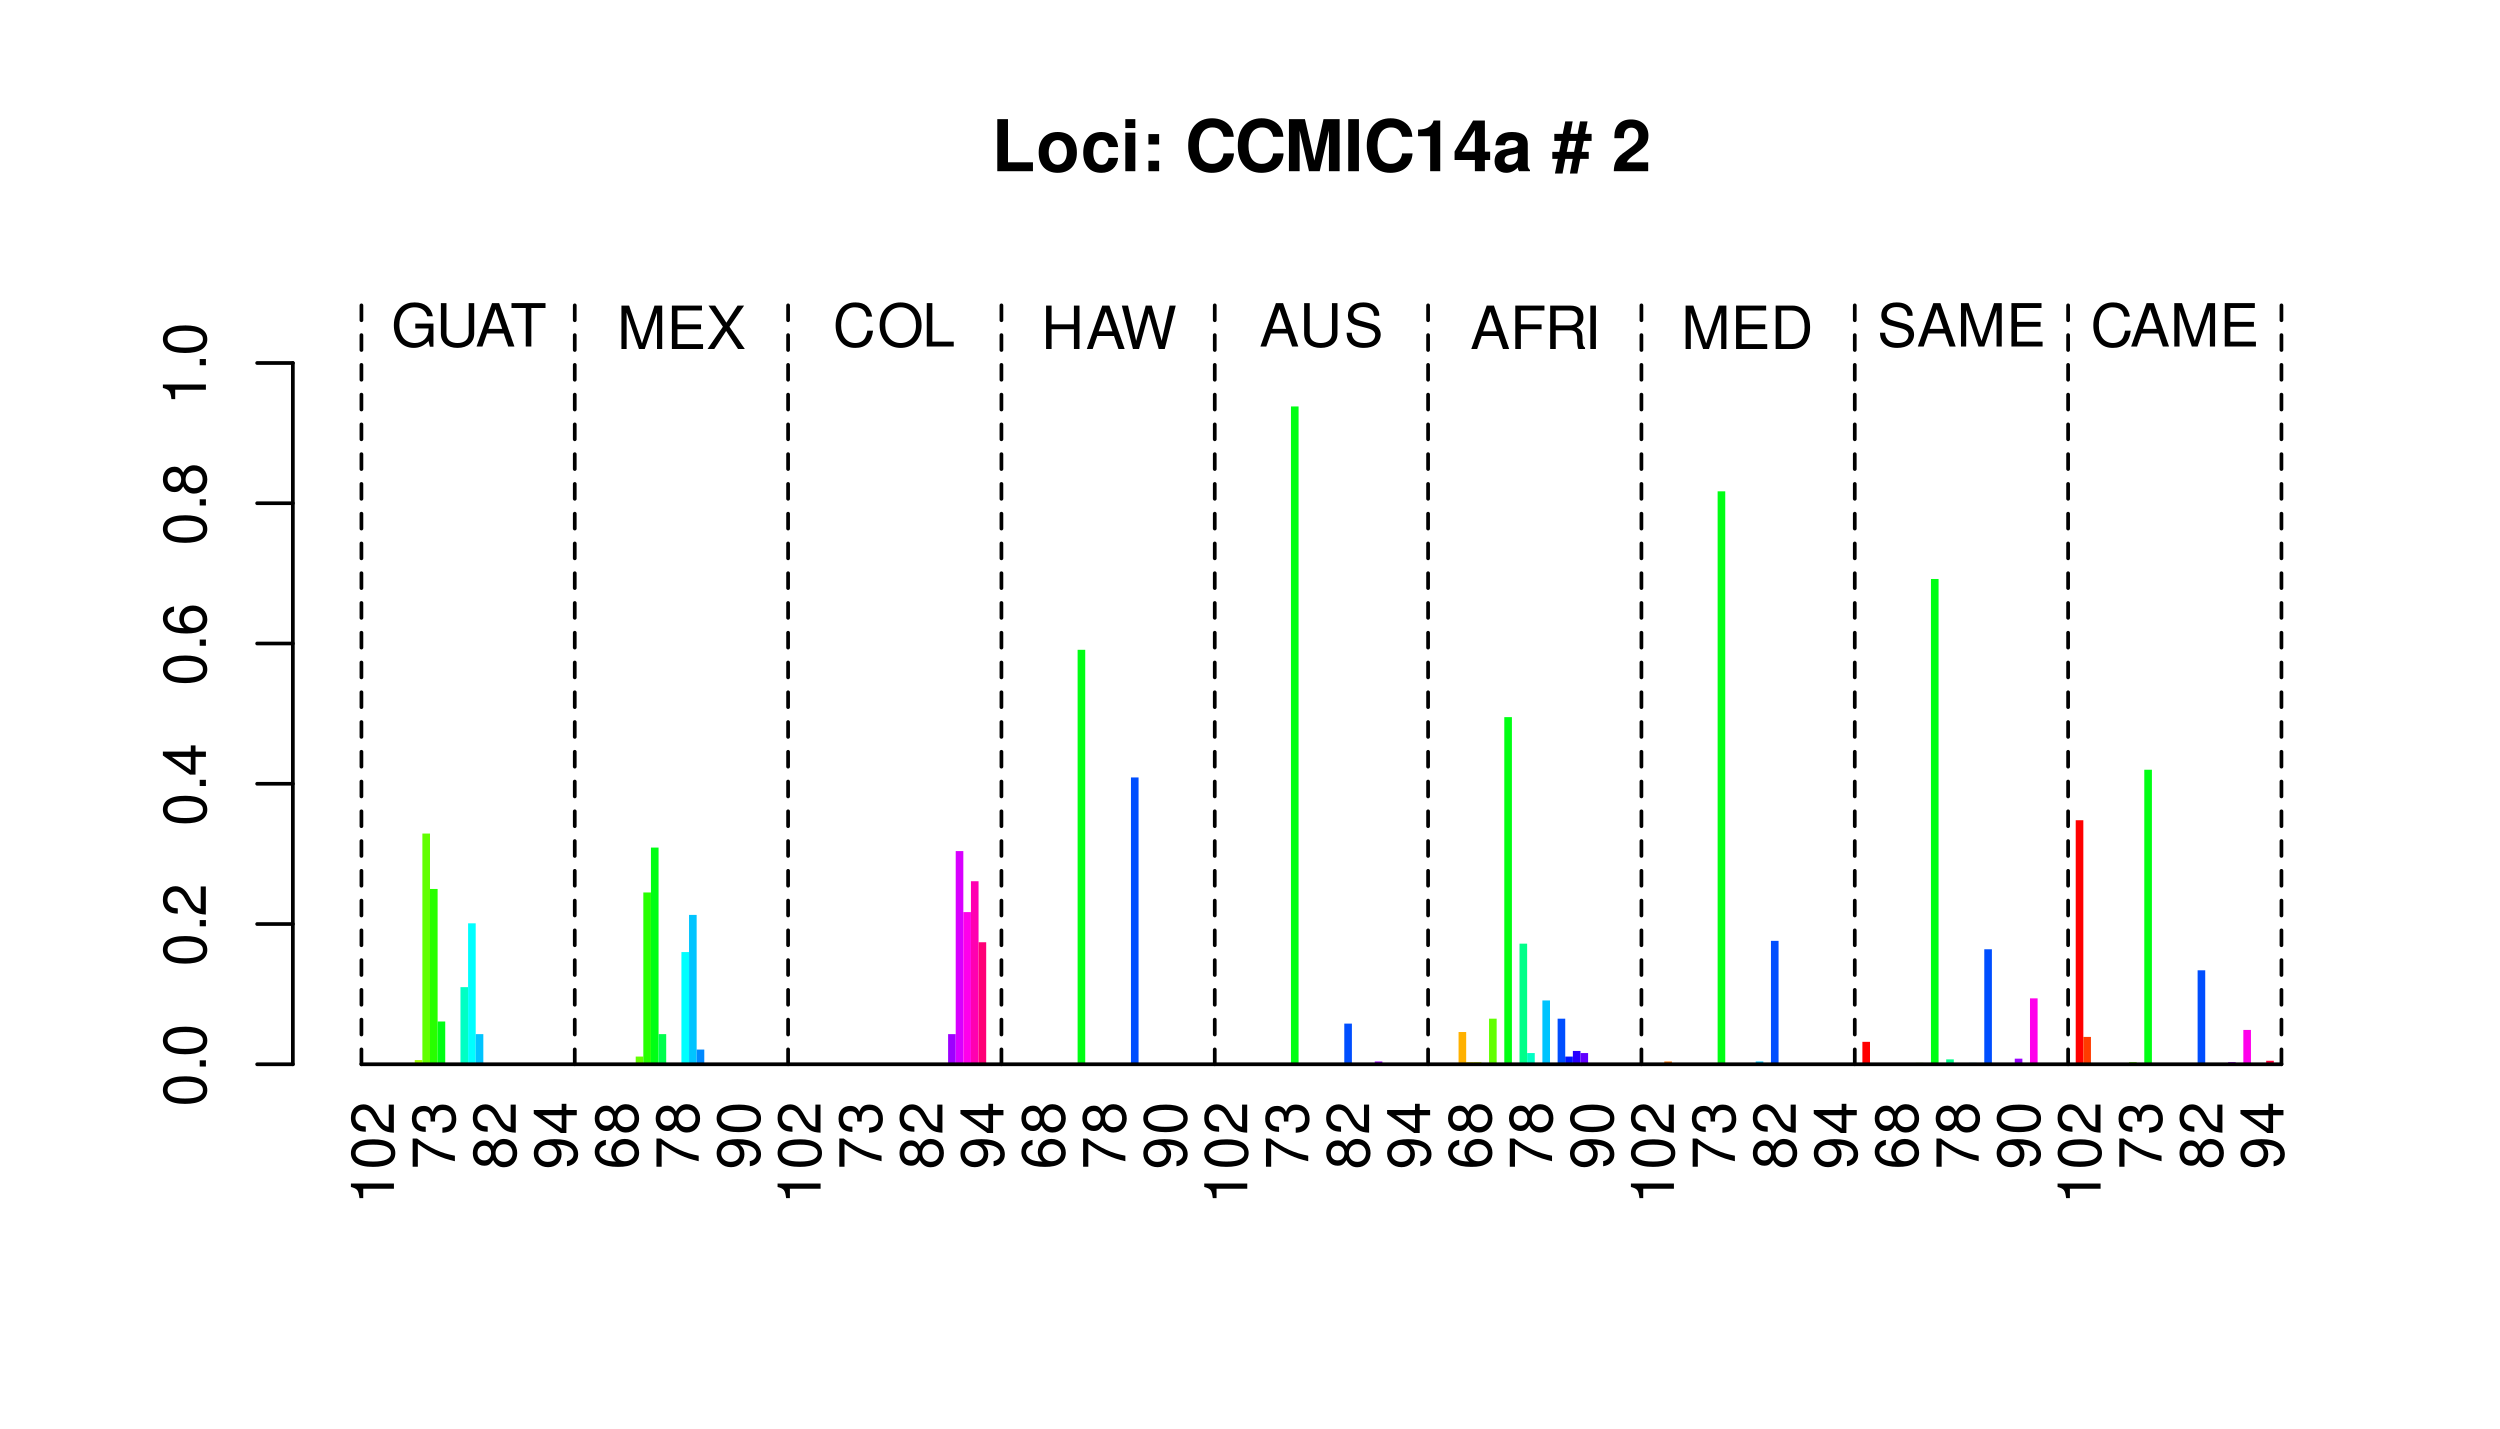 <?xml version="1.0" encoding="UTF-8"?>
<svg xmlns="http://www.w3.org/2000/svg" xmlns:xlink="http://www.w3.org/1999/xlink" width="504pt" height="288pt" viewBox="0 0 504 288" version="1.1">
<defs>
<g>
<symbol overflow="visible" id="glyph0-0">
<path style="stroke:none;" d=""/>
</symbol>
<symbol overflow="visible" id="glyph0-1">
<path style="stroke:none;" d="M 3.312 -10.5 L 1.156 -10.5 L 1.156 0 L 8.344 0 L 8.344 -1.797 L 3.312 -1.797 Z M 3.312 -10.5 "/>
</symbol>
<symbol overflow="visible" id="glyph0-2">
<path style="stroke:none;" d="M 4.344 -7.906 C 1.953 -7.906 0.5 -6.344 0.5 -3.781 C 0.5 -1.219 1.953 0.328 4.344 0.328 C 6.734 0.328 8.203 -1.219 8.203 -3.734 C 8.203 -6.375 6.766 -7.906 4.344 -7.906 Z M 4.344 -6.281 C 5.453 -6.281 6.188 -5.281 6.188 -3.766 C 6.188 -2.312 5.438 -1.297 4.344 -1.297 C 3.25 -1.297 2.516 -2.297 2.516 -3.781 C 2.516 -5.281 3.25 -6.281 4.344 -6.281 Z M 4.344 -6.281 "/>
</symbol>
<symbol overflow="visible" id="glyph0-3">
<path style="stroke:none;" d="M 7.516 -4.875 C 7.375 -6.766 6.125 -7.906 4.156 -7.906 C 1.828 -7.906 0.484 -6.375 0.484 -3.734 C 0.484 -1.172 1.828 0.328 4.141 0.328 C 6.016 0.328 7.328 -0.828 7.516 -2.688 L 5.594 -2.688 C 5.344 -1.688 4.938 -1.297 4.141 -1.297 C 3.109 -1.297 2.5 -2.203 2.5 -3.734 C 2.5 -4.484 2.656 -5.156 2.891 -5.625 C 3.125 -6.047 3.578 -6.281 4.156 -6.281 C 4.969 -6.281 5.359 -5.891 5.594 -4.875 Z M 7.516 -4.875 "/>
</symbol>
<symbol overflow="visible" id="glyph0-4">
<path style="stroke:none;" d="M 2.984 -7.781 L 0.969 -7.781 L 0.969 0 L 2.984 0 Z M 2.984 -10.5 L 0.969 -10.5 L 0.969 -8.703 L 2.984 -8.703 Z M 2.984 -10.5 "/>
</symbol>
<symbol overflow="visible" id="glyph0-5">
<path style="stroke:none;" d="M 3.781 -2.109 L 1.625 -2.109 L 1.625 0 L 3.781 0 Z M 3.781 -7.484 L 1.625 -7.484 L 1.625 -5.391 L 3.781 -5.391 Z M 3.781 -7.484 "/>
</symbol>
<symbol overflow="visible" id="glyph0-6">
<path style="stroke:none;" d=""/>
</symbol>
<symbol overflow="visible" id="glyph0-7">
<path style="stroke:none;" d="M 9.828 -6.938 C 9.75 -7.844 9.562 -8.422 9.125 -9.016 C 8.312 -10.078 7.016 -10.672 5.453 -10.672 C 2.484 -10.672 0.641 -8.562 0.641 -5.156 C 0.641 -1.766 2.469 0.328 5.391 0.328 C 8.016 0.328 9.734 -1.188 9.875 -3.594 L 7.766 -3.594 C 7.625 -2.25 6.781 -1.484 5.453 -1.484 C 3.781 -1.484 2.797 -2.844 2.797 -5.125 C 2.797 -7.453 3.812 -8.828 5.516 -8.828 C 6.766 -8.828 7.484 -8.219 7.766 -6.938 Z M 9.828 -6.938 "/>
</symbol>
<symbol overflow="visible" id="glyph0-8">
<path style="stroke:none;" d="M 3.109 -8.188 L 5 0 L 7.156 0 L 9.016 -8.188 L 9.016 0 L 11.172 0 L 11.172 -10.5 L 7.922 -10.5 L 6.078 -2.141 L 4.172 -10.5 L 0.953 -10.5 L 0.953 0 L 3.109 0 Z M 3.109 -8.188 "/>
</symbol>
<symbol overflow="visible" id="glyph0-9">
<path style="stroke:none;" d="M 3.062 -10.5 L 0.906 -10.5 L 0.906 0 L 3.062 0 Z M 3.062 -10.5 "/>
</symbol>
<symbol overflow="visible" id="glyph0-10">
<path style="stroke:none;" d="M 3.422 -7.047 L 3.422 0 L 5.453 0 L 5.453 -10.219 L 4.109 -10.219 C 3.781 -9 2.734 -8.391 0.984 -8.391 L 0.984 -7.047 Z M 3.422 -7.047 "/>
</symbol>
<symbol overflow="visible" id="glyph0-11">
<path style="stroke:none;" d="M 7.516 -3.938 L 6.453 -3.938 L 6.453 -10.219 L 4.078 -10.219 L 0.344 -3.969 L 0.344 -2.266 L 4.438 -2.266 L 4.438 0 L 6.453 0 L 6.453 -2.266 L 7.516 -2.266 Z M 4.438 -3.938 L 1.766 -3.938 L 4.438 -8.297 Z M 4.438 -3.938 "/>
</symbol>
<symbol overflow="visible" id="glyph0-12">
<path style="stroke:none;" d="M 7.547 -0.25 C 7.203 -0.578 7.094 -0.812 7.094 -1.203 L 7.094 -5.516 C 7.094 -7.109 6 -7.906 3.906 -7.906 C 1.797 -7.906 0.703 -7.016 0.578 -5.219 L 2.516 -5.219 C 2.625 -6.016 2.953 -6.281 3.953 -6.281 C 4.719 -6.281 5.109 -6.016 5.109 -5.5 C 5.109 -5.25 4.984 -5.031 4.766 -4.891 C 4.5 -4.75 4.5 -4.75 3.5 -4.594 L 2.688 -4.453 C 1.156 -4.188 0.406 -3.406 0.406 -2 C 0.406 -0.609 1.344 0.328 2.766 0.328 C 3.625 0.328 4.406 -0.031 5.125 -0.781 C 5.125 -0.375 5.172 -0.234 5.359 0 L 7.547 0 Z M 5.109 -3.125 C 5.109 -1.953 4.531 -1.297 3.516 -1.297 C 2.844 -1.297 2.422 -1.656 2.422 -2.234 C 2.422 -2.844 2.734 -3.125 3.578 -3.297 L 4.266 -3.422 C 4.797 -3.531 4.891 -3.562 5.109 -3.672 Z M 5.109 -3.125 "/>
</symbol>
<symbol overflow="visible" id="glyph0-13">
<path style="stroke:none;" d="M 2.109 0.469 L 2.672 -2.484 L 4.156 -2.484 L 3.594 0.469 L 5.094 0.469 L 5.672 -2.484 L 7.391 -2.484 L 7.391 -3.906 L 5.953 -3.906 L 6.391 -6.109 L 7.969 -6.109 L 7.969 -7.531 L 6.672 -7.531 L 7.156 -10.047 L 5.641 -10.047 L 5.156 -7.531 L 3.672 -7.531 L 4.156 -10.047 L 2.656 -10.047 L 2.156 -7.531 L 0.453 -7.531 L 0.453 -6.109 L 1.875 -6.109 L 1.438 -3.906 L 0.047 -3.906 L 0.047 -2.484 L 1.156 -2.484 L 0.578 0.469 Z M 2.953 -3.906 L 3.391 -6.109 L 4.875 -6.109 L 4.438 -3.906 Z M 2.953 -3.906 "/>
</symbol>
<symbol overflow="visible" id="glyph0-14">
<path style="stroke:none;" d="M 7.375 -1.797 L 3.047 -1.797 C 3.312 -2.344 3.625 -2.656 5.125 -3.734 C 6.906 -5.031 7.422 -5.797 7.422 -7.188 C 7.422 -9.156 6.047 -10.438 3.922 -10.438 C 1.797 -10.438 0.562 -9.172 0.562 -7.016 L 0.562 -6.656 L 2.5 -6.656 L 2.5 -6.984 C 2.5 -8.125 3.047 -8.781 3.969 -8.781 C 4.859 -8.781 5.406 -8.172 5.406 -7.141 C 5.406 -6 5.062 -5.594 2.781 -3.969 C 1.047 -2.797 0.516 -1.906 0.438 0 L 7.375 0 Z M 7.375 -1.797 "/>
</symbol>
<symbol overflow="visible" id="glyph1-0">
<path style="stroke:none;" d=""/>
</symbol>
<symbol overflow="visible" id="glyph1-1">
<path style="stroke:none;" d="M 8.516 -4.625 L 4.859 -4.625 L 4.859 -3.641 L 7.531 -3.641 L 7.531 -3.391 C 7.531 -1.844 6.375 -0.703 4.781 -0.703 C 3.891 -0.703 3.078 -1.031 2.562 -1.594 C 1.984 -2.219 1.641 -3.266 1.641 -4.344 C 1.641 -6.484 2.875 -7.906 4.719 -7.906 C 6.047 -7.906 7.016 -7.219 7.25 -6.094 L 8.391 -6.094 C 8.078 -7.875 6.734 -8.891 4.734 -8.891 C 3.656 -8.891 2.797 -8.609 2.109 -8.047 C 1.094 -7.219 0.531 -5.859 0.531 -4.281 C 0.531 -1.594 2.172 0.281 4.531 0.281 C 5.719 0.281 6.656 -0.172 7.531 -1.109 L 7.797 0.047 L 8.516 0.047 Z M 8.516 -4.625 "/>
</symbol>
<symbol overflow="visible" id="glyph1-2">
<path style="stroke:none;" d="M 6.625 -8.75 L 6.625 -2.609 C 6.625 -1.422 5.766 -0.703 4.375 -0.703 C 3.719 -0.703 3.188 -0.859 2.766 -1.156 C 2.344 -1.5 2.141 -1.938 2.141 -2.609 L 2.141 -8.75 L 1.016 -8.75 L 1.016 -2.609 C 1.016 -0.828 2.297 0.281 4.375 0.281 C 6.422 0.281 7.734 -0.859 7.734 -2.609 L 7.734 -8.75 Z M 6.625 -8.75 "/>
</symbol>
<symbol overflow="visible" id="glyph1-3">
<path style="stroke:none;" d="M 5.688 -2.625 L 6.594 0 L 7.844 0 L 4.766 -8.75 L 3.328 -8.75 L 0.203 0 L 1.391 0 L 2.312 -2.625 Z M 5.375 -3.562 L 2.594 -3.562 L 4.031 -7.547 Z M 5.375 -3.562 "/>
</symbol>
<symbol overflow="visible" id="glyph1-4">
<path style="stroke:none;" d="M 4.25 -7.766 L 7.109 -7.766 L 7.109 -8.75 L 0.25 -8.75 L 0.25 -7.766 L 3.125 -7.766 L 3.125 0 L 4.25 0 Z M 4.25 -7.766 "/>
</symbol>
<symbol overflow="visible" id="glyph1-5">
<path style="stroke:none;" d="M 5.609 0 L 8.078 -7.328 L 8.078 0 L 9.125 0 L 9.125 -8.75 L 7.578 -8.75 L 5.047 -1.125 L 2.453 -8.75 L 0.906 -8.75 L 0.906 0 L 1.953 0 L 1.953 -7.328 L 4.438 0 Z M 5.609 0 "/>
</symbol>
<symbol overflow="visible" id="glyph1-6">
<path style="stroke:none;" d="M 2.203 -3.984 L 6.953 -3.984 L 6.953 -4.969 L 2.203 -4.969 L 2.203 -7.766 L 7.141 -7.766 L 7.141 -8.75 L 1.078 -8.75 L 1.078 0 L 7.359 0 L 7.359 -0.984 L 2.203 -0.984 Z M 2.203 -3.984 "/>
</symbol>
<symbol overflow="visible" id="glyph1-7">
<path style="stroke:none;" d="M 4.688 -4.484 L 7.641 -8.75 L 6.312 -8.75 L 4.062 -5.312 L 1.812 -8.75 L 0.453 -8.75 L 3.359 -4.484 L 0.266 0 L 1.625 0 L 4.016 -3.641 L 6.406 0 L 7.781 0 Z M 4.688 -4.484 "/>
</symbol>
<symbol overflow="visible" id="glyph1-8">
<path style="stroke:none;" d="M 7.938 -6.031 C 7.594 -7.953 6.484 -8.891 4.578 -8.891 C 3.391 -8.891 2.453 -8.516 1.797 -7.797 C 1.016 -6.938 0.578 -5.688 0.578 -4.266 C 0.578 -2.828 1.016 -1.594 1.844 -0.75 C 2.516 -0.047 3.391 0.281 4.531 0.281 C 6.656 0.281 7.859 -0.875 8.125 -3.188 L 6.969 -3.188 C 6.875 -2.594 6.75 -2.188 6.578 -1.844 C 6.219 -1.109 5.469 -0.703 4.531 -0.703 C 2.797 -0.703 1.688 -2.094 1.688 -4.281 C 1.688 -6.531 2.734 -7.906 4.438 -7.906 C 5.141 -7.906 5.812 -7.703 6.172 -7.359 C 6.484 -7.062 6.672 -6.703 6.797 -6.031 Z M 7.938 -6.031 "/>
</symbol>
<symbol overflow="visible" id="glyph1-9">
<path style="stroke:none;" d="M 4.672 -8.891 C 2.156 -8.891 0.453 -7.047 0.453 -4.312 C 0.453 -1.562 2.141 0.281 4.688 0.281 C 5.75 0.281 6.688 -0.047 7.391 -0.641 C 8.344 -1.453 8.906 -2.812 8.906 -4.234 C 8.906 -7.062 7.234 -8.891 4.672 -8.891 Z M 4.672 -7.906 C 6.562 -7.906 7.781 -6.484 7.781 -4.266 C 7.781 -2.141 6.531 -0.703 4.688 -0.703 C 2.812 -0.703 1.578 -2.141 1.578 -4.312 C 1.578 -6.469 2.812 -7.906 4.672 -7.906 Z M 4.672 -7.906 "/>
</symbol>
<symbol overflow="visible" id="glyph1-10">
<path style="stroke:none;" d="M 2.078 -8.75 L 0.953 -8.75 L 0.953 0 L 6.391 0 L 6.391 -0.984 L 2.078 -0.984 Z M 2.078 -8.75 "/>
</symbol>
<symbol overflow="visible" id="glyph1-11">
<path style="stroke:none;" d="M 6.609 -3.984 L 6.609 0 L 7.734 0 L 7.734 -8.75 L 6.609 -8.75 L 6.609 -4.969 L 2.109 -4.969 L 2.109 -8.75 L 1 -8.75 L 1 0 L 2.109 0 L 2.109 -3.984 Z M 6.609 -3.984 "/>
</symbol>
<symbol overflow="visible" id="glyph1-12">
<path style="stroke:none;" d="M 8.922 0 L 11.141 -8.75 L 9.906 -8.75 L 8.297 -1.641 L 6.297 -8.75 L 5.094 -8.75 L 3.156 -1.641 L 1.516 -8.75 L 0.266 -8.75 L 2.516 0 L 3.734 0 L 5.688 -7.188 L 7.703 0 Z M 8.922 0 "/>
</symbol>
<symbol overflow="visible" id="glyph1-13">
<path style="stroke:none;" d="M 7.156 -6.188 C 7.156 -6.781 7.109 -6.953 6.922 -7.359 C 6.438 -8.359 5.422 -8.891 3.953 -8.891 C 2.031 -8.891 0.844 -7.906 0.844 -6.328 C 0.844 -5.25 1.406 -4.578 2.562 -4.281 L 4.734 -3.703 C 5.844 -3.422 6.344 -2.969 6.344 -2.297 C 6.344 -1.828 6.078 -1.344 5.719 -1.078 C 5.359 -0.828 4.812 -0.703 4.109 -0.703 C 3.141 -0.703 2.516 -0.938 2.094 -1.438 C 1.766 -1.828 1.625 -2.25 1.625 -2.781 L 0.578 -2.781 C 0.594 -1.984 0.75 -1.453 1.094 -0.969 C 1.688 -0.141 2.703 0.281 4.031 0.281 C 5.078 0.281 5.922 0.031 6.484 -0.391 C 7.078 -0.859 7.453 -1.641 7.453 -2.406 C 7.453 -3.484 6.781 -4.266 5.594 -4.594 L 3.391 -5.188 C 2.344 -5.469 1.953 -5.812 1.953 -6.484 C 1.953 -7.375 2.734 -7.953 3.906 -7.953 C 5.297 -7.953 6.078 -7.328 6.094 -6.188 Z M 7.156 -6.188 "/>
</symbol>
<symbol overflow="visible" id="glyph1-14">
<path style="stroke:none;" d="M 2.203 -3.984 L 6.375 -3.984 L 6.375 -4.969 L 2.203 -4.969 L 2.203 -7.766 L 6.953 -7.766 L 6.953 -8.75 L 1.078 -8.75 L 1.078 0 L 2.203 0 Z M 2.203 -3.984 "/>
</symbol>
<symbol overflow="visible" id="glyph1-15">
<path style="stroke:none;" d="M 2.234 -3.766 L 5.109 -3.766 C 6.109 -3.766 6.547 -3.281 6.547 -2.203 L 6.547 -1.422 C 6.547 -0.891 6.641 -0.359 6.797 0 L 8.141 0 L 8.141 -0.281 C 7.734 -0.562 7.641 -0.875 7.625 -2.047 C 7.609 -3.484 7.375 -3.906 6.438 -4.312 C 7.422 -4.812 7.812 -5.406 7.812 -6.406 C 7.812 -7.922 6.875 -8.75 5.141 -8.75 L 1.109 -8.75 L 1.109 0 L 2.234 0 Z M 2.234 -4.75 L 2.234 -7.766 L 4.938 -7.766 C 5.562 -7.766 5.922 -7.672 6.188 -7.422 C 6.484 -7.172 6.641 -6.781 6.641 -6.266 C 6.641 -5.219 6.125 -4.75 4.938 -4.75 Z M 2.234 -4.75 "/>
</symbol>
<symbol overflow="visible" id="glyph1-16">
<path style="stroke:none;" d="M 2.328 -8.75 L 1.203 -8.75 L 1.203 0 L 2.328 0 Z M 2.328 -8.75 "/>
</symbol>
<symbol overflow="visible" id="glyph1-17">
<path style="stroke:none;" d="M 1.062 0 L 4.438 0 C 6.641 0 8 -1.656 8 -4.375 C 8 -7.094 6.656 -8.75 4.438 -8.75 L 1.062 -8.75 Z M 2.188 -0.984 L 2.188 -7.766 L 4.25 -7.766 C 5.969 -7.766 6.891 -6.594 6.891 -4.375 C 6.891 -2.141 5.969 -0.984 4.25 -0.984 Z M 2.188 -0.984 "/>
</symbol>
<symbol overflow="visible" id="glyph2-0">
<path style="stroke:none;" d=""/>
</symbol>
<symbol overflow="visible" id="glyph2-1">
<path style="stroke:none;" d="M -6.188 -3.109 L 0 -3.109 L 0 -4.156 L -8.672 -4.156 L -8.672 -3.469 C -7.344 -3.094 -7.156 -2.859 -6.953 -1.219 L -6.188 -1.219 Z M -6.188 -3.109 "/>
</symbol>
<symbol overflow="visible" id="glyph2-2">
<path style="stroke:none;" d="M -8.672 -3.297 C -8.672 -2.516 -8.312 -1.781 -7.734 -1.344 C -6.953 -0.797 -5.812 -0.516 -4.203 -0.516 C -1.266 -0.516 0.281 -1.469 0.281 -3.297 C 0.281 -5.094 -1.266 -6.078 -4.125 -6.078 C -5.812 -6.078 -6.938 -5.812 -7.734 -5.25 C -8.328 -4.812 -8.672 -4.109 -8.672 -3.297 Z M -7.734 -3.297 C -7.734 -4.438 -6.578 -5 -4.219 -5 C -1.75 -5 -0.594 -4.453 -0.594 -3.281 C -0.594 -2.156 -1.797 -1.594 -4.188 -1.594 C -6.578 -1.594 -7.734 -2.156 -7.734 -3.297 Z M -7.734 -3.297 "/>
</symbol>
<symbol overflow="visible" id="glyph2-3">
<path style="stroke:none;" d="M -1.047 -6.078 L -1.047 -1.594 C -1.766 -1.703 -2.219 -2.094 -2.859 -3.125 L -3.531 -4.328 C -4.188 -5.516 -5.078 -6.125 -6.141 -6.125 C -6.859 -6.125 -7.531 -5.844 -8 -5.344 C -8.453 -4.844 -8.672 -4.219 -8.672 -3.406 C -8.672 -2.328 -8.297 -1.531 -7.547 -1.062 C -7.094 -0.75 -6.547 -0.625 -5.672 -0.594 L -5.672 -1.656 C -6.266 -1.688 -6.609 -1.766 -6.906 -1.906 C -7.422 -2.188 -7.75 -2.734 -7.75 -3.375 C -7.75 -4.328 -7.062 -5.047 -6.125 -5.047 C -5.422 -5.047 -4.828 -4.656 -4.391 -3.906 L -3.75 -2.797 C -2.719 -1.016 -1.906 -0.5 -0.016 -0.406 L -0.016 -6.078 Z M -1.047 -6.078 "/>
</symbol>
<symbol overflow="visible" id="glyph2-4">
<path style="stroke:none;" d="M -8.516 -6.234 L -8.516 -0.547 L -7.469 -0.547 L -7.469 -5.141 C -4.578 -3.125 -2.797 -2.297 0 -1.656 L 0 -2.781 C -2.719 -3.25 -5.062 -4.312 -7.625 -6.234 Z M -8.516 -6.234 "/>
</symbol>
<symbol overflow="visible" id="glyph2-5">
<path style="stroke:none;" d="M -4 -2.656 L -4 -3.234 C -4 -4.375 -3.453 -4.984 -2.406 -4.984 C -1.312 -4.984 -0.656 -4.328 -0.656 -3.234 C -0.656 -2.078 -1.25 -1.516 -2.516 -1.438 L -2.516 -0.391 C -1.828 -0.438 -1.375 -0.547 -0.984 -0.75 C -0.141 -1.203 0.281 -2.031 0.281 -3.188 C 0.281 -4.938 -0.781 -6.078 -2.422 -6.078 C -3.531 -6.078 -4.125 -5.656 -4.484 -4.625 C -4.812 -5.422 -5.406 -5.812 -6.281 -5.812 C -7.781 -5.812 -8.672 -4.844 -8.672 -3.234 C -8.672 -1.516 -7.719 -0.594 -5.875 -0.562 L -5.875 -1.625 C -6.406 -1.625 -6.703 -1.688 -6.969 -1.812 C -7.469 -2.047 -7.75 -2.578 -7.75 -3.234 C -7.75 -4.172 -7.188 -4.734 -6.25 -4.734 C -5.641 -4.734 -5.266 -4.531 -5.062 -4.062 C -4.938 -3.766 -4.891 -3.391 -4.891 -2.656 Z M -4 -2.656 "/>
</symbol>
<symbol overflow="visible" id="glyph2-6">
<path style="stroke:none;" d="M -4.578 -4.688 C -5.109 -5.578 -5.547 -5.859 -6.359 -5.859 C -7.734 -5.859 -8.672 -4.812 -8.672 -3.297 C -8.672 -1.797 -7.734 -0.75 -6.375 -0.75 C -5.547 -0.75 -5.125 -1.016 -4.578 -1.891 C -4.078 -0.922 -3.375 -0.438 -2.406 -0.438 C -0.828 -0.438 0.281 -1.609 0.281 -3.297 C 0.281 -4.984 -0.828 -6.156 -2.406 -6.156 C -3.375 -6.156 -4.078 -5.672 -4.578 -4.688 Z M -7.734 -3.297 C -7.734 -4.203 -7.203 -4.781 -6.344 -4.781 C -5.516 -4.781 -4.984 -4.188 -4.984 -3.297 C -4.984 -2.406 -5.516 -1.828 -6.359 -1.828 C -7.203 -1.828 -7.734 -2.406 -7.734 -3.297 Z M -4.094 -3.297 C -4.094 -4.359 -3.391 -5.078 -2.391 -5.078 C -1.344 -5.078 -0.656 -4.375 -0.656 -3.281 C -0.656 -2.25 -1.375 -1.531 -2.375 -1.531 C -3.406 -1.531 -4.094 -2.234 -4.094 -3.297 Z M -4.094 -3.297 "/>
</symbol>
<symbol overflow="visible" id="glyph2-7">
<path style="stroke:none;" d="M -1.984 -0.641 C -0.562 -0.844 0.281 -1.75 0.281 -3.047 C 0.281 -4 -0.188 -4.844 -0.953 -5.344 C -1.812 -5.875 -2.875 -6.109 -4.438 -6.109 C -5.906 -6.109 -6.828 -5.891 -7.594 -5.391 C -8.297 -4.922 -8.672 -4.172 -8.672 -3.234 C -8.672 -1.625 -7.469 -0.453 -5.781 -0.453 C -4.188 -0.453 -3.062 -1.531 -3.062 -3.078 C -3.062 -3.875 -3.344 -4.469 -4.016 -5.016 C -1.844 -5 -0.656 -4.328 -0.656 -3.125 C -0.656 -2.375 -1.141 -1.859 -1.984 -1.688 Z M -7.75 -3.234 C -7.75 -4.219 -6.922 -4.953 -5.812 -4.953 C -4.734 -4.953 -4 -4.234 -4 -3.188 C -4 -2.172 -4.719 -1.531 -5.875 -1.531 C -6.953 -1.531 -7.75 -2.25 -7.75 -3.234 Z M -7.75 -3.234 "/>
</symbol>
<symbol overflow="visible" id="glyph2-8">
<path style="stroke:none;" d="M -2.094 -3.922 L 0 -3.922 L 0 -4.984 L -2.094 -4.984 L -2.094 -6.234 L -3.047 -6.234 L -3.047 -4.984 L -8.672 -4.984 L -8.672 -4.203 L -3.219 -0.344 L -2.094 -0.344 Z M -3.047 -3.922 L -3.047 -1.266 L -6.875 -3.922 Z M -3.047 -3.922 "/>
</symbol>
<symbol overflow="visible" id="glyph2-9">
<path style="stroke:none;" d="M -6.422 -5.969 C -7.844 -5.766 -8.672 -4.859 -8.672 -3.562 C -8.672 -2.625 -8.219 -1.781 -7.438 -1.281 C -6.594 -0.75 -5.531 -0.516 -3.953 -0.516 C -2.5 -0.516 -1.578 -0.719 -0.797 -1.234 C -0.094 -1.688 0.281 -2.438 0.281 -3.375 C 0.281 -4.984 -0.938 -6.156 -2.625 -6.156 C -4.219 -6.156 -5.359 -5.078 -5.359 -3.547 C -5.359 -2.719 -5.047 -2.047 -4.406 -1.594 C -6.547 -1.609 -7.734 -2.281 -7.734 -3.484 C -7.734 -4.234 -7.266 -4.75 -6.422 -4.922 Z M -4.422 -3.422 C -4.422 -4.438 -3.703 -5.078 -2.547 -5.078 C -1.453 -5.078 -0.656 -4.359 -0.656 -3.391 C -0.656 -2.406 -1.484 -1.656 -2.594 -1.656 C -3.672 -1.656 -4.422 -2.375 -4.422 -3.422 Z M -4.422 -3.422 "/>
</symbol>
<symbol overflow="visible" id="glyph2-10">
<path style="stroke:none;" d="M -1.25 -2.297 L -1.25 -1.047 L 0 -1.047 L 0 -2.297 Z M -1.25 -2.297 "/>
</symbol>
</g>
<clipPath id="clip1">
  <path d="M 72 59.039 L 74 59.039 L 74 214.559 L 72 214.559 Z M 72 59.039 "/>
</clipPath>
<clipPath id="clip2">
  <path d="M 115 59.039 L 117 59.039 L 117 214.559 L 115 214.559 Z M 115 59.039 "/>
</clipPath>
<clipPath id="clip3">
  <path d="M 158 59.039 L 160 59.039 L 160 214.559 L 158 214.559 Z M 158 59.039 "/>
</clipPath>
<clipPath id="clip4">
  <path d="M 201 59.039 L 203 59.039 L 203 214.559 L 201 214.559 Z M 201 59.039 "/>
</clipPath>
<clipPath id="clip5">
  <path d="M 244 59.039 L 246 59.039 L 246 214.559 L 244 214.559 Z M 244 59.039 "/>
</clipPath>
<clipPath id="clip6">
  <path d="M 287 59.039 L 289 59.039 L 289 214.559 L 287 214.559 Z M 287 59.039 "/>
</clipPath>
<clipPath id="clip7">
  <path d="M 330 59.039 L 332 59.039 L 332 214.559 L 330 214.559 Z M 330 59.039 "/>
</clipPath>
<clipPath id="clip8">
  <path d="M 373 59.039 L 375 59.039 L 375 214.559 L 373 214.559 Z M 373 59.039 "/>
</clipPath>
<clipPath id="clip9">
  <path d="M 416 59.039 L 418 59.039 L 418 214.559 L 416 214.559 Z M 416 59.039 "/>
</clipPath>
<clipPath id="clip10">
  <path d="M 459 59.039 L 461 59.039 L 461 214.559 L 459 214.559 Z M 459 59.039 "/>
</clipPath>
</defs>
<g id="surface2662">
<rect x="0" y="0" width="504" height="288" style="fill:rgb(100%,100%,100%);fill-opacity:1;stroke:none;"/>
<path style=" stroke:none;fill-rule:nonzero;fill:rgb(61.569%,100%,0%);fill-opacity:1;" d="M 83.617 214.559 L 85.152 214.559 L 85.152 213.711 L 83.617 213.711 Z M 83.617 214.559 "/>
<path style=" stroke:none;fill-rule:nonzero;fill:rgb(38.431%,100%,0%);fill-opacity:1;" d="M 85.152 214.559 L 86.688 214.559 L 86.688 168.043 L 85.152 168.043 Z M 85.152 214.559 "/>
<path style=" stroke:none;fill-rule:nonzero;fill:rgb(15.294%,100%,0%);fill-opacity:1;" d="M 86.688 214.559 L 88.223 214.559 L 88.223 179.215 L 86.688 179.215 Z M 86.688 214.559 "/>
<path style=" stroke:none;fill-rule:nonzero;fill:rgb(0%,100%,7.843%);fill-opacity:1;" d="M 88.223 214.559 L 89.758 214.559 L 89.758 205.934 L 88.223 205.934 Z M 88.223 214.559 "/>
<path style=" stroke:none;fill-rule:nonzero;fill:rgb(0%,100%,76.863%);fill-opacity:1;" d="M 92.832 214.559 L 94.367 214.559 L 94.367 199.008 L 92.832 199.008 Z M 92.832 214.559 "/>
<path style=" stroke:none;fill-rule:nonzero;fill:rgb(0%,100%,100%);fill-opacity:1;" d="M 94.367 214.559 L 95.902 214.559 L 95.902 186.141 L 94.367 186.141 Z M 94.367 214.559 "/>
<path style=" stroke:none;fill-rule:nonzero;fill:rgb(0%,76.863%,100%);fill-opacity:1;" d="M 95.902 214.559 L 97.438 214.559 L 97.438 208.48 L 95.902 208.48 Z M 95.902 214.559 "/>
<path style=" stroke:none;fill-rule:nonzero;fill:rgb(38.431%,100%,0%);fill-opacity:1;" d="M 128.16 214.559 L 129.695 214.559 L 129.695 213.004 L 128.16 213.004 Z M 128.16 214.559 "/>
<path style=" stroke:none;fill-rule:nonzero;fill:rgb(15.294%,100%,0%);fill-opacity:1;" d="M 129.695 214.559 L 131.23 214.559 L 131.23 179.922 L 129.695 179.922 Z M 129.695 214.559 "/>
<path style=" stroke:none;fill-rule:nonzero;fill:rgb(0%,100%,7.843%);fill-opacity:1;" d="M 131.23 214.559 L 132.766 214.559 L 132.766 170.871 L 131.23 170.871 Z M 131.23 214.559 "/>
<path style=" stroke:none;fill-rule:nonzero;fill:rgb(0%,100%,30.588%);fill-opacity:1;" d="M 132.77 214.559 L 134.305 214.559 L 134.305 208.48 L 132.77 208.48 Z M 132.77 214.559 "/>
<path style=" stroke:none;fill-rule:nonzero;fill:rgb(0%,100%,100%);fill-opacity:1;" d="M 137.375 214.559 L 138.91 214.559 L 138.91 191.938 L 137.375 191.938 Z M 137.375 214.559 "/>
<path style=" stroke:none;fill-rule:nonzero;fill:rgb(0%,76.863%,100%);fill-opacity:1;" d="M 138.91 214.559 L 140.445 214.559 L 140.445 184.445 L 138.91 184.445 Z M 138.91 214.559 "/>
<path style=" stroke:none;fill-rule:nonzero;fill:rgb(0%,53.725%,100%);fill-opacity:1;" d="M 140.449 214.559 L 141.984 214.559 L 141.984 211.59 L 140.449 211.59 Z M 140.449 214.559 "/>
<path style=" stroke:none;fill-rule:nonzero;fill:rgb(61.569%,0%,100%);fill-opacity:1;" d="M 191.137 214.559 L 192.672 214.559 L 192.672 208.48 L 191.137 208.48 Z M 191.137 214.559 "/>
<path style=" stroke:none;fill-rule:nonzero;fill:rgb(84.706%,0%,100%);fill-opacity:1;" d="M 192.672 214.559 L 194.207 214.559 L 194.207 171.578 L 192.672 171.578 Z M 192.672 214.559 "/>
<path style=" stroke:none;fill-rule:nonzero;fill:rgb(100%,0%,92.157%);fill-opacity:1;" d="M 194.207 214.559 L 195.742 214.559 L 195.742 183.879 L 194.207 183.879 Z M 194.207 214.559 "/>
<path style=" stroke:none;fill-rule:nonzero;fill:rgb(100%,0%,69.412%);fill-opacity:1;" d="M 195.742 214.559 L 197.277 214.559 L 197.277 177.656 L 195.742 177.656 Z M 195.742 214.559 "/>
<path style=" stroke:none;fill-rule:nonzero;fill:rgb(100%,0%,46.275%);fill-opacity:1;" d="M 197.281 214.559 L 198.816 214.559 L 198.816 189.957 L 197.281 189.957 Z M 197.281 214.559 "/>
<path style=" stroke:none;fill-rule:nonzero;fill:rgb(0%,100%,7.843%);fill-opacity:1;" d="M 217.246 214.559 L 218.781 214.559 L 218.781 131 L 217.246 131 Z M 217.246 214.559 "/>
<path style=" stroke:none;fill-rule:nonzero;fill:rgb(0%,30.588%,100%);fill-opacity:1;" d="M 228 214.559 L 229.535 214.559 L 229.535 156.734 L 228 156.734 Z M 228 214.559 "/>
<path style=" stroke:none;fill-rule:nonzero;fill:rgb(0%,100%,7.843%);fill-opacity:1;" d="M 260.258 214.559 L 261.793 214.559 L 261.793 81.941 L 260.258 81.941 Z M 260.258 214.559 "/>
<path style=" stroke:none;fill-rule:nonzero;fill:rgb(0%,30.588%,100%);fill-opacity:1;" d="M 271.008 214.559 L 272.543 214.559 L 272.543 206.359 L 271.008 206.359 Z M 271.008 214.559 "/>
<path style=" stroke:none;fill-rule:nonzero;fill:rgb(61.569%,0%,100%);fill-opacity:1;" d="M 277.152 214.559 L 278.688 214.559 L 278.688 213.992 L 277.152 213.992 Z M 277.152 214.559 "/>
<path style=" stroke:none;fill-rule:nonzero;fill:rgb(100%,69.412%,0%);fill-opacity:1;" d="M 294.047 214.559 L 295.582 214.559 L 295.582 208.055 L 294.047 208.055 Z M 294.047 214.559 "/>
<path style=" stroke:none;fill-rule:nonzero;fill:rgb(100%,92.157%,0%);fill-opacity:1;" d="M 295.586 214.559 L 297.121 214.559 L 297.121 214.133 L 295.586 214.133 Z M 295.586 214.559 "/>
<path style=" stroke:none;fill-rule:nonzero;fill:rgb(84.706%,100%,0%);fill-opacity:1;" d="M 297.121 214.559 L 298.656 214.559 L 298.656 214.133 L 297.121 214.133 Z M 297.121 214.559 "/>
<path style=" stroke:none;fill-rule:nonzero;fill:rgb(38.431%,100%,0%);fill-opacity:1;" d="M 300.191 214.559 L 301.727 214.559 L 301.727 205.367 L 300.191 205.367 Z M 300.191 214.559 "/>
<path style=" stroke:none;fill-rule:nonzero;fill:rgb(0%,100%,7.843%);fill-opacity:1;" d="M 303.266 214.559 L 304.801 214.559 L 304.801 144.574 L 303.266 144.574 Z M 303.266 214.559 "/>
<path style=" stroke:none;fill-rule:nonzero;fill:rgb(0%,100%,53.725%);fill-opacity:1;" d="M 306.336 214.559 L 307.871 214.559 L 307.871 190.242 L 306.336 190.242 Z M 306.336 214.559 "/>
<path style=" stroke:none;fill-rule:nonzero;fill:rgb(0%,100%,76.863%);fill-opacity:1;" d="M 307.871 214.559 L 309.406 214.559 L 309.406 212.297 L 307.871 212.297 Z M 307.871 214.559 "/>
<path style=" stroke:none;fill-rule:nonzero;fill:rgb(0%,76.863%,100%);fill-opacity:1;" d="M 310.945 214.559 L 312.48 214.559 L 312.48 201.691 L 310.945 201.691 Z M 310.945 214.559 "/>
<path style=" stroke:none;fill-rule:nonzero;fill:rgb(0%,30.588%,100%);fill-opacity:1;" d="M 314.016 214.559 L 315.551 214.559 L 315.551 205.367 L 314.016 205.367 Z M 314.016 214.559 "/>
<path style=" stroke:none;fill-rule:nonzero;fill:rgb(0%,7.843%,100%);fill-opacity:1;" d="M 315.551 214.559 L 317.086 214.559 L 317.086 213.004 L 315.551 213.004 Z M 315.551 214.559 "/>
<path style=" stroke:none;fill-rule:nonzero;fill:rgb(15.294%,0%,100%);fill-opacity:1;" d="M 317.09 214.559 L 318.625 214.559 L 318.625 211.871 L 317.09 211.871 Z M 317.09 214.559 "/>
<path style=" stroke:none;fill-rule:nonzero;fill:rgb(38.431%,0%,100%);fill-opacity:1;" d="M 318.625 214.559 L 320.16 214.559 L 320.16 212.297 L 318.625 212.297 Z M 318.625 214.559 "/>
<path style=" stroke:none;fill-rule:nonzero;fill:rgb(100%,46.275%,0%);fill-opacity:1;" d="M 335.52 214.559 L 337.055 214.559 L 337.055 213.992 L 335.52 213.992 Z M 335.52 214.559 "/>
<path style=" stroke:none;fill-rule:nonzero;fill:rgb(0%,100%,7.843%);fill-opacity:1;" d="M 346.273 214.559 L 347.809 214.559 L 347.809 99.051 L 346.273 99.051 Z M 346.273 214.559 "/>
<path style=" stroke:none;fill-rule:nonzero;fill:rgb(0%,76.863%,100%);fill-opacity:1;" d="M 353.953 214.559 L 355.488 214.559 L 355.488 213.992 L 353.953 213.992 Z M 353.953 214.559 "/>
<path style=" stroke:none;fill-rule:nonzero;fill:rgb(0%,30.588%,100%);fill-opacity:1;" d="M 357.023 214.559 L 358.559 214.559 L 358.559 189.676 L 357.023 189.676 Z M 357.023 214.559 "/>
<path style=" stroke:none;fill-rule:nonzero;fill:rgb(100%,0%,0%);fill-opacity:1;" d="M 375.457 214.559 L 376.992 214.559 L 376.992 210.035 L 375.457 210.035 Z M 375.457 214.559 "/>
<path style=" stroke:none;fill-rule:nonzero;fill:rgb(38.431%,100%,0%);fill-opacity:1;" d="M 386.207 214.559 L 387.742 214.559 L 387.742 214.277 L 386.207 214.277 Z M 386.207 214.559 "/>
<path style=" stroke:none;fill-rule:nonzero;fill:rgb(0%,100%,7.843%);fill-opacity:1;" d="M 389.281 214.559 L 390.816 214.559 L 390.816 116.723 L 389.281 116.723 Z M 389.281 214.559 "/>
<path style=" stroke:none;fill-rule:nonzero;fill:rgb(0%,100%,53.725%);fill-opacity:1;" d="M 392.352 214.559 L 393.887 214.559 L 393.887 213.57 L 392.352 213.57 Z M 392.352 214.559 "/>
<path style=" stroke:none;fill-rule:nonzero;fill:rgb(0%,76.863%,100%);fill-opacity:1;" d="M 396.961 214.559 L 398.496 214.559 L 398.496 214.277 L 396.961 214.277 Z M 396.961 214.559 "/>
<path style=" stroke:none;fill-rule:nonzero;fill:rgb(0%,30.588%,100%);fill-opacity:1;" d="M 400.031 214.559 L 401.566 214.559 L 401.566 191.371 L 400.031 191.371 Z M 400.031 214.559 "/>
<path style=" stroke:none;fill-rule:nonzero;fill:rgb(61.569%,0%,100%);fill-opacity:1;" d="M 406.176 214.559 L 407.711 214.559 L 407.711 213.426 L 406.176 213.426 Z M 406.176 214.559 "/>
<path style=" stroke:none;fill-rule:nonzero;fill:rgb(100%,0%,92.157%);fill-opacity:1;" d="M 409.246 214.559 L 410.781 214.559 L 410.781 201.27 L 409.246 201.27 Z M 409.246 214.559 "/>
<path style=" stroke:none;fill-rule:nonzero;fill:rgb(100%,0%,0%);fill-opacity:1;" d="M 418.465 214.559 L 420 214.559 L 420 165.359 L 418.465 165.359 Z M 418.465 214.559 "/>
<path style=" stroke:none;fill-rule:nonzero;fill:rgb(100%,23.137%,0%);fill-opacity:1;" d="M 420 214.559 L 421.535 214.559 L 421.535 209.043 L 420 209.043 Z M 420 214.559 "/>
<path style=" stroke:none;fill-rule:nonzero;fill:rgb(38.431%,100%,0%);fill-opacity:1;" d="M 429.215 214.559 L 430.75 214.559 L 430.75 214.133 L 429.215 214.133 Z M 429.215 214.559 "/>
<path style=" stroke:none;fill-rule:nonzero;fill:rgb(0%,100%,7.843%);fill-opacity:1;" d="M 432.289 214.559 L 433.824 214.559 L 433.824 155.18 L 432.289 155.18 Z M 432.289 214.559 "/>
<path style=" stroke:none;fill-rule:nonzero;fill:rgb(0%,30.588%,100%);fill-opacity:1;" d="M 443.039 214.559 L 444.574 214.559 L 444.574 195.613 L 443.039 195.613 Z M 443.039 214.559 "/>
<path style=" stroke:none;fill-rule:nonzero;fill:rgb(61.569%,0%,100%);fill-opacity:1;" d="M 449.184 214.559 L 450.719 214.559 L 450.719 214.133 L 449.184 214.133 Z M 449.184 214.559 "/>
<path style=" stroke:none;fill-rule:nonzero;fill:rgb(100%,0%,92.157%);fill-opacity:1;" d="M 452.258 214.559 L 453.793 214.559 L 453.793 207.633 L 452.258 207.633 Z M 452.258 214.559 "/>
<path style=" stroke:none;fill-rule:nonzero;fill:rgb(100%,0%,23.137%);fill-opacity:1;" d="M 456.863 214.559 L 458.398 214.559 L 458.398 213.852 L 456.863 213.852 Z M 456.863 214.559 "/>
<g style="fill:rgb(0%,0%,0%);fill-opacity:1;">
  <use xlink:href="#glyph0-1" x="199.898" y="34.517"/>
  <use xlink:href="#glyph0-2" x="208.898" y="34.517"/>
  <use xlink:href="#glyph0-3" x="217.898" y="34.517"/>
  <use xlink:href="#glyph0-4" x="225.898" y="34.517"/>
  <use xlink:href="#glyph0-5" x="229.898" y="34.517"/>
  <use xlink:href="#glyph0-6" x="234.898" y="34.517"/>
  <use xlink:href="#glyph0-7" x="238.898" y="34.517"/>
  <use xlink:href="#glyph0-7" x="248.898" y="34.517"/>
  <use xlink:href="#glyph0-8" x="258.898" y="34.517"/>
  <use xlink:href="#glyph0-9" x="270.898" y="34.517"/>
  <use xlink:href="#glyph0-7" x="274.898" y="34.517"/>
  <use xlink:href="#glyph0-10" x="284.898" y="34.517"/>
  <use xlink:href="#glyph0-11" x="292.898" y="34.517"/>
  <use xlink:href="#glyph0-12" x="300.898" y="34.517"/>
  <use xlink:href="#glyph0-6" x="308.898" y="34.517"/>
  <use xlink:href="#glyph0-13" x="312.898" y="34.517"/>
  <use xlink:href="#glyph0-6" x="320.898" y="34.517"/>
  <use xlink:href="#glyph0-14" x="324.898" y="34.517"/>
</g>
<g style="fill:rgb(0%,0%,0%);fill-opacity:1;">
  <use xlink:href="#glyph1-1" x="78.867" y="69.857"/>
  <use xlink:href="#glyph1-2" x="87.867" y="69.857"/>
  <use xlink:href="#glyph1-3" x="95.867" y="69.857"/>
  <use xlink:href="#glyph1-4" x="102.867" y="69.857"/>
</g>
<g style="fill:rgb(0%,0%,0%);fill-opacity:1;">
  <use xlink:href="#glyph1-5" x="124.375" y="70.357"/>
  <use xlink:href="#glyph1-6" x="134.375" y="70.357"/>
  <use xlink:href="#glyph1-7" x="142.375" y="70.357"/>
</g>
<g style="fill:rgb(0%,0%,0%);fill-opacity:1;">
  <use xlink:href="#glyph1-8" x="167.883" y="69.857"/>
  <use xlink:href="#glyph1-9" x="176.883" y="69.857"/>
  <use xlink:href="#glyph1-10" x="185.883" y="69.857"/>
</g>
<g style="fill:rgb(0%,0%,0%);fill-opacity:1;">
  <use xlink:href="#glyph1-11" x="209.891" y="70.357"/>
  <use xlink:href="#glyph1-3" x="218.891" y="70.357"/>
  <use xlink:href="#glyph1-12" x="225.891" y="70.357"/>
</g>
<g style="fill:rgb(0%,0%,0%);fill-opacity:1;">
  <use xlink:href="#glyph1-3" x="253.898" y="69.857"/>
  <use xlink:href="#glyph1-2" x="261.898" y="69.857"/>
  <use xlink:href="#glyph1-13" x="270.898" y="69.857"/>
</g>
<g style="fill:rgb(0%,0%,0%);fill-opacity:1;">
  <use xlink:href="#glyph1-3" x="296.406" y="70.357"/>
  <use xlink:href="#glyph1-14" x="304.406" y="70.357"/>
  <use xlink:href="#glyph1-15" x="311.406" y="70.357"/>
  <use xlink:href="#glyph1-16" x="319.406" y="70.357"/>
</g>
<g style="fill:rgb(0%,0%,0%);fill-opacity:1;">
  <use xlink:href="#glyph1-5" x="338.914" y="70.357"/>
  <use xlink:href="#glyph1-6" x="348.914" y="70.357"/>
  <use xlink:href="#glyph1-17" x="356.914" y="70.357"/>
</g>
<g style="fill:rgb(0%,0%,0%);fill-opacity:1;">
  <use xlink:href="#glyph1-13" x="378.426" y="69.857"/>
  <use xlink:href="#glyph1-3" x="386.426" y="69.857"/>
  <use xlink:href="#glyph1-5" x="394.426" y="69.857"/>
  <use xlink:href="#glyph1-6" x="404.426" y="69.857"/>
</g>
<g style="fill:rgb(0%,0%,0%);fill-opacity:1;">
  <use xlink:href="#glyph1-8" x="421.434" y="69.857"/>
  <use xlink:href="#glyph1-3" x="429.434" y="69.857"/>
  <use xlink:href="#glyph1-5" x="437.434" y="69.857"/>
  <use xlink:href="#glyph1-6" x="447.434" y="69.857"/>
</g>
<path style="fill:none;stroke-width:0.75;stroke-linecap:round;stroke-linejoin:round;stroke:rgb(0%,0%,0%);stroke-opacity:1;stroke-miterlimit:10;" d="M 72.863 214.559 L 459.938 214.559 "/>
<path style="fill:none;stroke-width:0.75;stroke-linecap:round;stroke-linejoin:round;stroke:rgb(0%,0%,0%);stroke-opacity:1;stroke-miterlimit:10;" d="M 72.863 214.559 L 72.863 214.559 "/>
<path style="fill:none;stroke-width:0.75;stroke-linecap:round;stroke-linejoin:round;stroke:rgb(0%,0%,0%);stroke-opacity:1;stroke-miterlimit:10;" d="M 115.871 214.559 L 115.871 214.559 "/>
<path style="fill:none;stroke-width:0.75;stroke-linecap:round;stroke-linejoin:round;stroke:rgb(0%,0%,0%);stroke-opacity:1;stroke-miterlimit:10;" d="M 158.879 214.559 L 158.879 214.559 "/>
<path style="fill:none;stroke-width:0.75;stroke-linecap:round;stroke-linejoin:round;stroke:rgb(0%,0%,0%);stroke-opacity:1;stroke-miterlimit:10;" d="M 201.887 214.559 L 201.887 214.559 "/>
<path style="fill:none;stroke-width:0.75;stroke-linecap:round;stroke-linejoin:round;stroke:rgb(0%,0%,0%);stroke-opacity:1;stroke-miterlimit:10;" d="M 244.895 214.559 L 244.895 214.559 "/>
<path style="fill:none;stroke-width:0.75;stroke-linecap:round;stroke-linejoin:round;stroke:rgb(0%,0%,0%);stroke-opacity:1;stroke-miterlimit:10;" d="M 287.902 214.559 L 287.902 214.559 "/>
<path style="fill:none;stroke-width:0.75;stroke-linecap:round;stroke-linejoin:round;stroke:rgb(0%,0%,0%);stroke-opacity:1;stroke-miterlimit:10;" d="M 330.91 214.559 L 330.91 214.559 "/>
<path style="fill:none;stroke-width:0.75;stroke-linecap:round;stroke-linejoin:round;stroke:rgb(0%,0%,0%);stroke-opacity:1;stroke-miterlimit:10;" d="M 373.922 214.559 L 373.922 214.559 "/>
<path style="fill:none;stroke-width:0.75;stroke-linecap:round;stroke-linejoin:round;stroke:rgb(0%,0%,0%);stroke-opacity:1;stroke-miterlimit:10;" d="M 416.93 214.559 L 416.93 214.559 "/>
<path style="fill:none;stroke-width:0.75;stroke-linecap:round;stroke-linejoin:round;stroke:rgb(0%,0%,0%);stroke-opacity:1;stroke-miterlimit:10;" d="M 459.938 214.559 L 459.938 214.559 "/>
<g clip-path="url(#clip1)" clip-rule="nonzero">
<path style="fill:none;stroke-width:0.75;stroke-linecap:round;stroke-linejoin:round;stroke:rgb(0%,0%,0%);stroke-opacity:1;stroke-dasharray:3,3;stroke-miterlimit:10;" d="M 72.863 214.559 L 72.863 59.039 "/>
</g>
<g clip-path="url(#clip2)" clip-rule="nonzero">
<path style="fill:none;stroke-width:0.75;stroke-linecap:round;stroke-linejoin:round;stroke:rgb(0%,0%,0%);stroke-opacity:1;stroke-dasharray:3,3;stroke-miterlimit:10;" d="M 115.871 214.559 L 115.871 59.039 "/>
</g>
<g clip-path="url(#clip3)" clip-rule="nonzero">
<path style="fill:none;stroke-width:0.75;stroke-linecap:round;stroke-linejoin:round;stroke:rgb(0%,0%,0%);stroke-opacity:1;stroke-dasharray:3,3;stroke-miterlimit:10;" d="M 158.879 214.559 L 158.879 59.039 "/>
</g>
<g clip-path="url(#clip4)" clip-rule="nonzero">
<path style="fill:none;stroke-width:0.75;stroke-linecap:round;stroke-linejoin:round;stroke:rgb(0%,0%,0%);stroke-opacity:1;stroke-dasharray:3,3;stroke-miterlimit:10;" d="M 201.887 214.559 L 201.887 59.039 "/>
</g>
<g clip-path="url(#clip5)" clip-rule="nonzero">
<path style="fill:none;stroke-width:0.75;stroke-linecap:round;stroke-linejoin:round;stroke:rgb(0%,0%,0%);stroke-opacity:1;stroke-dasharray:3,3;stroke-miterlimit:10;" d="M 244.895 214.559 L 244.895 59.039 "/>
</g>
<g clip-path="url(#clip6)" clip-rule="nonzero">
<path style="fill:none;stroke-width:0.75;stroke-linecap:round;stroke-linejoin:round;stroke:rgb(0%,0%,0%);stroke-opacity:1;stroke-dasharray:3,3;stroke-miterlimit:10;" d="M 287.902 214.559 L 287.902 59.039 "/>
</g>
<g clip-path="url(#clip7)" clip-rule="nonzero">
<path style="fill:none;stroke-width:0.75;stroke-linecap:round;stroke-linejoin:round;stroke:rgb(0%,0%,0%);stroke-opacity:1;stroke-dasharray:3,3;stroke-miterlimit:10;" d="M 330.91 214.559 L 330.91 59.039 "/>
</g>
<g clip-path="url(#clip8)" clip-rule="nonzero">
<path style="fill:none;stroke-width:0.75;stroke-linecap:round;stroke-linejoin:round;stroke:rgb(0%,0%,0%);stroke-opacity:1;stroke-dasharray:3,3;stroke-miterlimit:10;" d="M 373.922 214.559 L 373.922 59.039 "/>
</g>
<g clip-path="url(#clip9)" clip-rule="nonzero">
<path style="fill:none;stroke-width:0.75;stroke-linecap:round;stroke-linejoin:round;stroke:rgb(0%,0%,0%);stroke-opacity:1;stroke-dasharray:3,3;stroke-miterlimit:10;" d="M 416.93 214.559 L 416.93 59.039 "/>
</g>
<g clip-path="url(#clip10)" clip-rule="nonzero">
<path style="fill:none;stroke-width:0.75;stroke-linecap:round;stroke-linejoin:round;stroke:rgb(0%,0%,0%);stroke-opacity:1;stroke-dasharray:3,3;stroke-miterlimit:10;" d="M 459.938 214.559 L 459.938 59.039 "/>
</g>
<g style="fill:rgb(0%,0%,0%);fill-opacity:1;">
  <use xlink:href="#glyph2-1" x="79.416" y="242.762"/>
  <use xlink:href="#glyph2-2" x="79.416" y="235.762"/>
  <use xlink:href="#glyph2-3" x="79.416" y="228.762"/>
</g>
<g style="fill:rgb(0%,0%,0%);fill-opacity:1;">
  <use xlink:href="#glyph2-4" x="91.705" y="235.762"/>
  <use xlink:href="#glyph2-5" x="91.705" y="228.762"/>
</g>
<g style="fill:rgb(0%,0%,0%);fill-opacity:1;">
  <use xlink:href="#glyph2-6" x="103.99" y="235.762"/>
  <use xlink:href="#glyph2-3" x="103.99" y="228.762"/>
</g>
<g style="fill:rgb(0%,0%,0%);fill-opacity:1;">
  <use xlink:href="#glyph2-7" x="116.279" y="235.762"/>
  <use xlink:href="#glyph2-8" x="116.279" y="228.762"/>
</g>
<g style="fill:rgb(0%,0%,0%);fill-opacity:1;">
  <use xlink:href="#glyph2-9" x="128.568" y="235.762"/>
  <use xlink:href="#glyph2-6" x="128.568" y="228.762"/>
</g>
<g style="fill:rgb(0%,0%,0%);fill-opacity:1;">
  <use xlink:href="#glyph2-4" x="140.857" y="235.762"/>
  <use xlink:href="#glyph2-6" x="140.857" y="228.762"/>
</g>
<g style="fill:rgb(0%,0%,0%);fill-opacity:1;">
  <use xlink:href="#glyph2-7" x="153.143" y="235.762"/>
  <use xlink:href="#glyph2-2" x="153.143" y="228.762"/>
</g>
<g style="fill:rgb(0%,0%,0%);fill-opacity:1;">
  <use xlink:href="#glyph2-1" x="165.432" y="242.762"/>
  <use xlink:href="#glyph2-2" x="165.432" y="235.762"/>
  <use xlink:href="#glyph2-3" x="165.432" y="228.762"/>
</g>
<g style="fill:rgb(0%,0%,0%);fill-opacity:1;">
  <use xlink:href="#glyph2-4" x="177.721" y="235.762"/>
  <use xlink:href="#glyph2-5" x="177.721" y="228.762"/>
</g>
<g style="fill:rgb(0%,0%,0%);fill-opacity:1;">
  <use xlink:href="#glyph2-6" x="190.01" y="235.762"/>
  <use xlink:href="#glyph2-3" x="190.01" y="228.762"/>
</g>
<g style="fill:rgb(0%,0%,0%);fill-opacity:1;">
  <use xlink:href="#glyph2-7" x="202.295" y="235.762"/>
  <use xlink:href="#glyph2-8" x="202.295" y="228.762"/>
</g>
<g style="fill:rgb(0%,0%,0%);fill-opacity:1;">
  <use xlink:href="#glyph2-9" x="214.584" y="235.762"/>
  <use xlink:href="#glyph2-6" x="214.584" y="228.762"/>
</g>
<g style="fill:rgb(0%,0%,0%);fill-opacity:1;">
  <use xlink:href="#glyph2-4" x="226.873" y="235.762"/>
  <use xlink:href="#glyph2-6" x="226.873" y="228.762"/>
</g>
<g style="fill:rgb(0%,0%,0%);fill-opacity:1;">
  <use xlink:href="#glyph2-7" x="239.158" y="235.762"/>
  <use xlink:href="#glyph2-2" x="239.158" y="228.762"/>
</g>
<g style="fill:rgb(0%,0%,0%);fill-opacity:1;">
  <use xlink:href="#glyph2-1" x="251.447" y="242.762"/>
  <use xlink:href="#glyph2-2" x="251.447" y="235.762"/>
  <use xlink:href="#glyph2-3" x="251.447" y="228.762"/>
</g>
<g style="fill:rgb(0%,0%,0%);fill-opacity:1;">
  <use xlink:href="#glyph2-4" x="263.736" y="235.762"/>
  <use xlink:href="#glyph2-5" x="263.736" y="228.762"/>
</g>
<g style="fill:rgb(0%,0%,0%);fill-opacity:1;">
  <use xlink:href="#glyph2-6" x="276.025" y="235.762"/>
  <use xlink:href="#glyph2-3" x="276.025" y="228.762"/>
</g>
<g style="fill:rgb(0%,0%,0%);fill-opacity:1;">
  <use xlink:href="#glyph2-7" x="288.311" y="235.762"/>
  <use xlink:href="#glyph2-8" x="288.311" y="228.762"/>
</g>
<g style="fill:rgb(0%,0%,0%);fill-opacity:1;">
  <use xlink:href="#glyph2-9" x="300.6" y="235.762"/>
  <use xlink:href="#glyph2-6" x="300.6" y="228.762"/>
</g>
<g style="fill:rgb(0%,0%,0%);fill-opacity:1;">
  <use xlink:href="#glyph2-4" x="312.889" y="235.762"/>
  <use xlink:href="#glyph2-6" x="312.889" y="228.762"/>
</g>
<g style="fill:rgb(0%,0%,0%);fill-opacity:1;">
  <use xlink:href="#glyph2-7" x="325.178" y="235.762"/>
  <use xlink:href="#glyph2-2" x="325.178" y="228.762"/>
</g>
<g style="fill:rgb(0%,0%,0%);fill-opacity:1;">
  <use xlink:href="#glyph2-1" x="337.463" y="242.762"/>
  <use xlink:href="#glyph2-2" x="337.463" y="235.762"/>
  <use xlink:href="#glyph2-3" x="337.463" y="228.762"/>
</g>
<g style="fill:rgb(0%,0%,0%);fill-opacity:1;">
  <use xlink:href="#glyph2-4" x="349.752" y="235.762"/>
  <use xlink:href="#glyph2-5" x="349.752" y="228.762"/>
</g>
<g style="fill:rgb(0%,0%,0%);fill-opacity:1;">
  <use xlink:href="#glyph2-6" x="362.041" y="235.762"/>
  <use xlink:href="#glyph2-3" x="362.041" y="228.762"/>
</g>
<g style="fill:rgb(0%,0%,0%);fill-opacity:1;">
  <use xlink:href="#glyph2-7" x="374.326" y="235.762"/>
  <use xlink:href="#glyph2-8" x="374.326" y="228.762"/>
</g>
<g style="fill:rgb(0%,0%,0%);fill-opacity:1;">
  <use xlink:href="#glyph2-9" x="386.615" y="235.762"/>
  <use xlink:href="#glyph2-6" x="386.615" y="228.762"/>
</g>
<g style="fill:rgb(0%,0%,0%);fill-opacity:1;">
  <use xlink:href="#glyph2-4" x="398.904" y="235.762"/>
  <use xlink:href="#glyph2-6" x="398.904" y="228.762"/>
</g>
<g style="fill:rgb(0%,0%,0%);fill-opacity:1;">
  <use xlink:href="#glyph2-7" x="411.193" y="235.762"/>
  <use xlink:href="#glyph2-2" x="411.193" y="228.762"/>
</g>
<g style="fill:rgb(0%,0%,0%);fill-opacity:1;">
  <use xlink:href="#glyph2-1" x="423.479" y="242.762"/>
  <use xlink:href="#glyph2-2" x="423.479" y="235.762"/>
  <use xlink:href="#glyph2-3" x="423.479" y="228.762"/>
</g>
<g style="fill:rgb(0%,0%,0%);fill-opacity:1;">
  <use xlink:href="#glyph2-4" x="435.768" y="235.762"/>
  <use xlink:href="#glyph2-5" x="435.768" y="228.762"/>
</g>
<g style="fill:rgb(0%,0%,0%);fill-opacity:1;">
  <use xlink:href="#glyph2-6" x="448.057" y="235.762"/>
  <use xlink:href="#glyph2-3" x="448.057" y="228.762"/>
</g>
<g style="fill:rgb(0%,0%,0%);fill-opacity:1;">
  <use xlink:href="#glyph2-7" x="460.346" y="235.762"/>
  <use xlink:href="#glyph2-8" x="460.346" y="228.762"/>
</g>
<path style="fill:none;stroke-width:0.75;stroke-linecap:round;stroke-linejoin:round;stroke:rgb(0%,0%,0%);stroke-opacity:1;stroke-miterlimit:10;" d="M 59.039 214.559 L 59.039 73.18 "/>
<path style="fill:none;stroke-width:0.75;stroke-linecap:round;stroke-linejoin:round;stroke:rgb(0%,0%,0%);stroke-opacity:1;stroke-miterlimit:10;" d="M 59.039 214.559 L 51.84 214.559 "/>
<path style="fill:none;stroke-width:0.75;stroke-linecap:round;stroke-linejoin:round;stroke:rgb(0%,0%,0%);stroke-opacity:1;stroke-miterlimit:10;" d="M 59.039 186.285 L 51.84 186.285 "/>
<path style="fill:none;stroke-width:0.75;stroke-linecap:round;stroke-linejoin:round;stroke:rgb(0%,0%,0%);stroke-opacity:1;stroke-miterlimit:10;" d="M 59.039 158.008 L 51.84 158.008 "/>
<path style="fill:none;stroke-width:0.75;stroke-linecap:round;stroke-linejoin:round;stroke:rgb(0%,0%,0%);stroke-opacity:1;stroke-miterlimit:10;" d="M 59.039 129.73 L 51.84 129.73 "/>
<path style="fill:none;stroke-width:0.75;stroke-linecap:round;stroke-linejoin:round;stroke:rgb(0%,0%,0%);stroke-opacity:1;stroke-miterlimit:10;" d="M 59.039 101.453 L 51.84 101.453 "/>
<path style="fill:none;stroke-width:0.75;stroke-linecap:round;stroke-linejoin:round;stroke:rgb(0%,0%,0%);stroke-opacity:1;stroke-miterlimit:10;" d="M 59.039 73.18 L 51.84 73.18 "/>
<g style="fill:rgb(0%,0%,0%);fill-opacity:1;">
  <use xlink:href="#glyph2-2" x="41.51" y="223.059"/>
  <use xlink:href="#glyph2-10" x="41.51" y="216.059"/>
  <use xlink:href="#glyph2-2" x="41.51" y="213.059"/>
</g>
<g style="fill:rgb(0%,0%,0%);fill-opacity:1;">
  <use xlink:href="#glyph2-2" x="41.51" y="194.785"/>
  <use xlink:href="#glyph2-10" x="41.51" y="187.785"/>
  <use xlink:href="#glyph2-3" x="41.51" y="184.785"/>
</g>
<g style="fill:rgb(0%,0%,0%);fill-opacity:1;">
  <use xlink:href="#glyph2-2" x="41.51" y="166.508"/>
  <use xlink:href="#glyph2-10" x="41.51" y="159.508"/>
  <use xlink:href="#glyph2-8" x="41.51" y="156.508"/>
</g>
<g style="fill:rgb(0%,0%,0%);fill-opacity:1;">
  <use xlink:href="#glyph2-2" x="41.51" y="138.23"/>
  <use xlink:href="#glyph2-10" x="41.51" y="131.23"/>
  <use xlink:href="#glyph2-9" x="41.51" y="128.23"/>
</g>
<g style="fill:rgb(0%,0%,0%);fill-opacity:1;">
  <use xlink:href="#glyph2-2" x="41.51" y="109.953"/>
  <use xlink:href="#glyph2-10" x="41.51" y="102.953"/>
  <use xlink:href="#glyph2-6" x="41.51" y="99.953"/>
</g>
<g style="fill:rgb(0%,0%,0%);fill-opacity:1;">
  <use xlink:href="#glyph2-1" x="41.51" y="81.68"/>
  <use xlink:href="#glyph2-10" x="41.51" y="74.68"/>
  <use xlink:href="#glyph2-2" x="41.51" y="71.68"/>
</g>
</g>
</svg>
